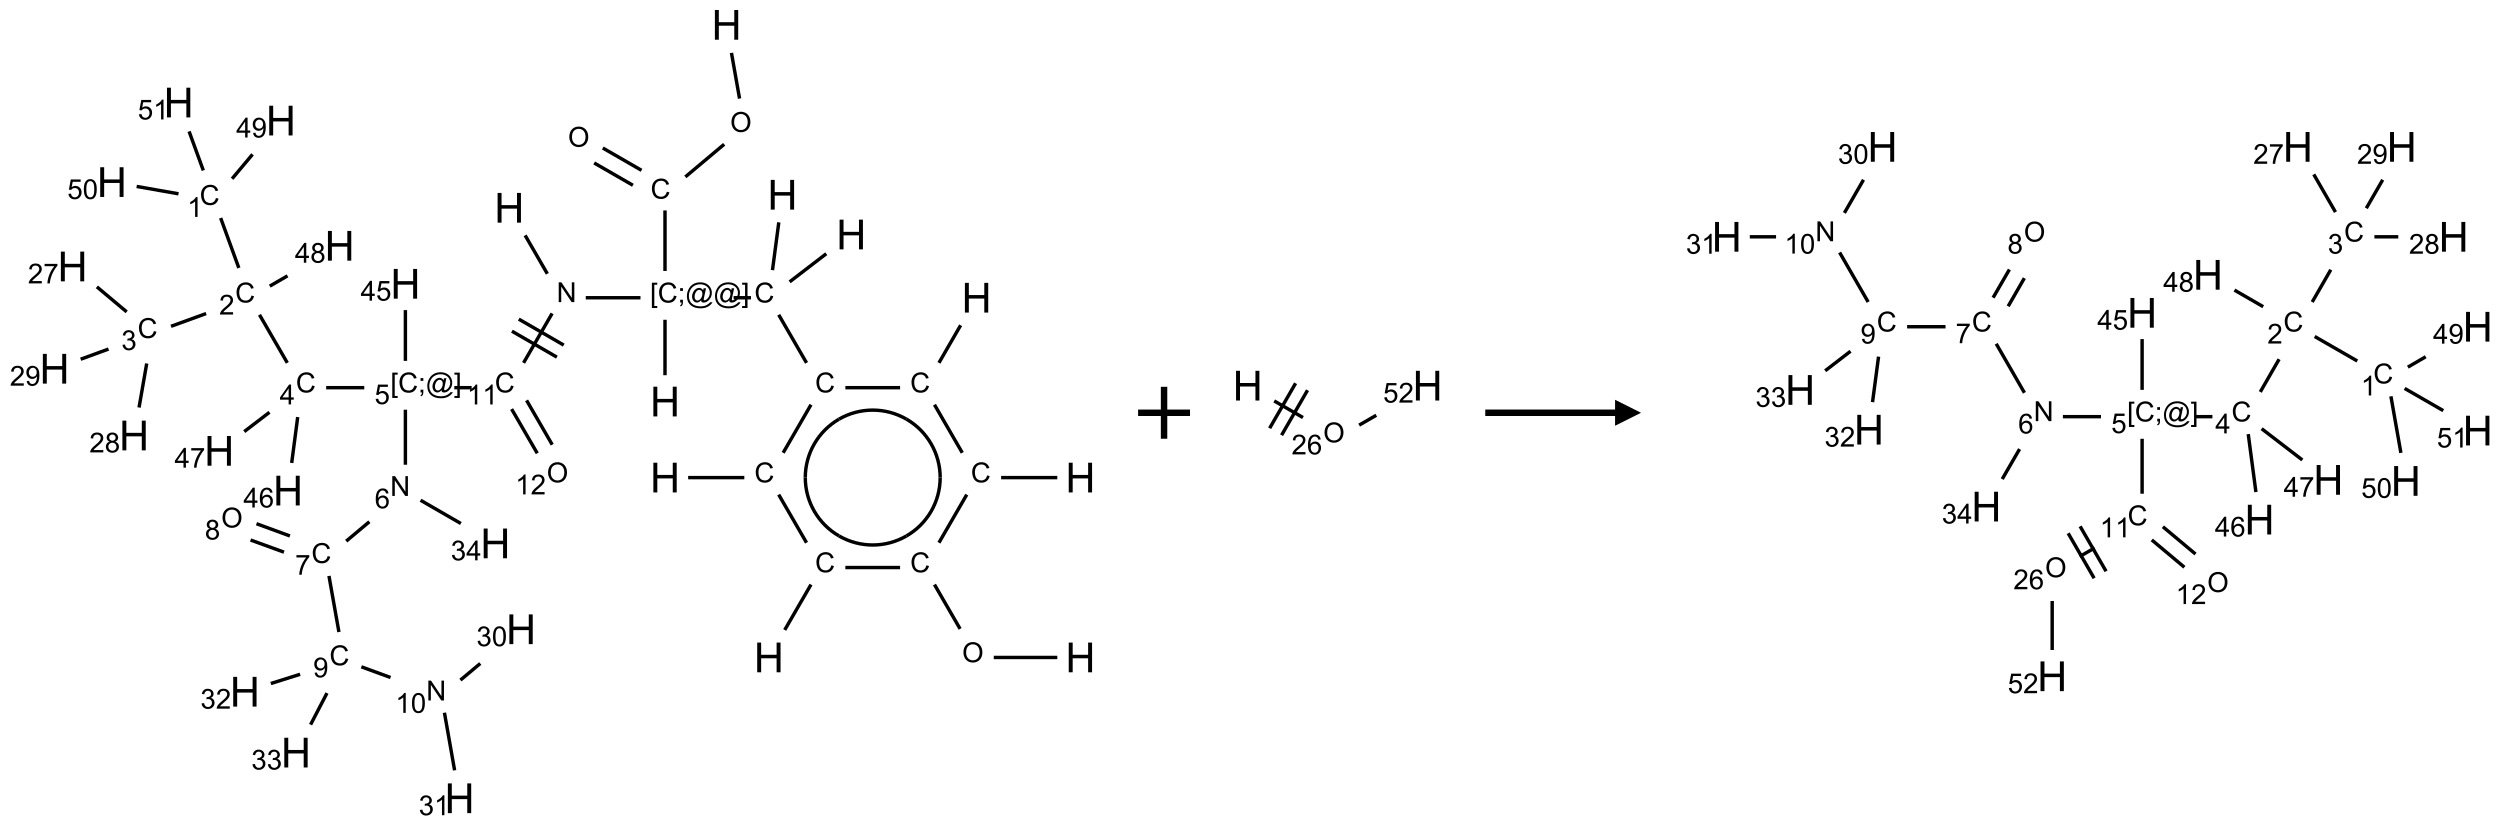<?xml version="1.0" encoding="UTF-8"?>
<svg xmlns="http://www.w3.org/2000/svg" xmlns:xlink="http://www.w3.org/1999/xlink" width="963" height="318" viewBox="0 0 963 318">
<defs>
<g>
<g id="glyph-0-0">
<path d="M 2 0 L 2 -10 L 10 -10 L 10 0 Z M 2.25 -0.25 L 9.75 -0.25 L 9.75 -9.75 L 2.25 -9.75 Z M 2.25 -0.25 "/>
</g>
<g id="glyph-0-1">
<path d="M 1.281 0 L 1.281 -11.453 L 2.797 -11.453 L 2.797 -6.75 L 8.75 -6.75 L 8.75 -11.453 L 10.266 -11.453 L 10.266 0 L 8.75 0 L 8.75 -5.398 L 2.797 -5.398 L 2.797 0 Z M 1.281 0 "/>
</g>
<g id="glyph-1-0">
<path d="M 1.332 0 L 1.332 -6.668 L 6.668 -6.668 L 6.668 0 Z M 1.5 -0.168 L 6.5 -0.168 L 6.5 -6.5 L 1.5 -6.5 Z M 1.5 -0.168 "/>
</g>
<g id="glyph-1-1">
<path d="M 0.516 -3.719 C 0.516 -4.984 0.855 -5.977 1.535 -6.695 C 2.215 -7.414 3.094 -7.77 4.172 -7.77 C 4.875 -7.77 5.512 -7.602 6.078 -7.266 C 6.645 -6.93 7.074 -6.461 7.371 -5.855 C 7.668 -5.254 7.816 -4.57 7.816 -3.809 C 7.816 -3.035 7.66 -2.34 7.348 -1.73 C 7.035 -1.117 6.594 -0.656 6.02 -0.34 C 5.449 -0.027 4.828 0.129 4.168 0.129 C 3.449 0.129 2.805 -0.043 2.238 -0.391 C 1.672 -0.738 1.246 -1.211 0.953 -1.812 C 0.66 -2.414 0.516 -3.047 0.516 -3.719 Z M 1.559 -3.703 C 1.559 -2.781 1.805 -2.059 2.301 -1.527 C 2.793 -1 3.414 -0.734 4.16 -0.734 C 4.922 -0.734 5.547 -1 6.039 -1.535 C 6.531 -2.07 6.777 -2.828 6.777 -3.812 C 6.777 -4.434 6.672 -4.977 6.461 -5.441 C 6.25 -5.902 5.945 -6.262 5.539 -6.52 C 5.133 -6.773 4.68 -6.902 4.176 -6.902 C 3.461 -6.902 2.848 -6.656 2.332 -6.164 C 1.816 -5.672 1.559 -4.852 1.559 -3.703 Z M 1.559 -3.703 "/>
</g>
<g id="glyph-1-2">
<path d="M 6.27 -2.676 L 7.281 -2.422 C 7.07 -1.594 6.688 -0.961 6.137 -0.523 C 5.586 -0.086 4.914 0.129 4.121 0.129 C 3.297 0.129 2.629 -0.039 2.113 -0.371 C 1.598 -0.707 1.203 -1.191 0.934 -1.828 C 0.664 -2.465 0.531 -3.145 0.531 -3.875 C 0.531 -4.672 0.684 -5.363 0.988 -5.957 C 1.293 -6.547 1.723 -6.996 2.285 -7.305 C 2.844 -7.613 3.461 -7.766 4.137 -7.766 C 4.898 -7.766 5.543 -7.57 6.062 -7.184 C 6.582 -6.793 6.945 -6.246 7.152 -5.543 L 6.156 -5.309 C 5.98 -5.863 5.723 -6.266 5.387 -6.52 C 5.051 -6.773 4.625 -6.902 4.113 -6.902 C 3.527 -6.902 3.039 -6.762 2.645 -6.48 C 2.25 -6.199 1.973 -5.82 1.812 -5.348 C 1.652 -4.871 1.574 -4.383 1.574 -3.879 C 1.574 -3.23 1.668 -2.664 1.855 -2.18 C 2.047 -1.695 2.34 -1.332 2.738 -1.094 C 3.137 -0.855 3.57 -0.734 4.035 -0.734 C 4.602 -0.734 5.082 -0.898 5.473 -1.223 C 5.867 -1.551 6.133 -2.035 6.27 -2.676 Z M 6.27 -2.676 "/>
</g>
<g id="glyph-1-3">
<path d="M 0.723 2.121 L 0.723 -7.637 L 2.793 -7.637 L 2.793 -6.859 L 1.66 -6.859 L 1.66 1.344 L 2.793 1.344 L 2.793 2.121 Z M 0.723 2.121 "/>
</g>
<g id="glyph-1-4">
<path d="M 0.949 -4.465 L 0.949 -5.531 L 2.016 -5.531 L 2.016 -4.465 Z M 0.949 0 L 0.949 -1.066 L 2.016 -1.066 L 2.016 0 C 2.016 0.391 1.945 0.711 1.809 0.949 C 1.668 1.191 1.449 1.379 1.145 1.512 L 0.887 1.109 C 1.082 1.023 1.23 0.895 1.324 0.727 C 1.418 0.559 1.469 0.316 1.48 0 Z M 0.949 0 "/>
</g>
<g id="glyph-1-5">
<path d="M 6.047 -0.848 C 5.82 -0.59 5.57 -0.379 5.289 -0.223 C 5.008 -0.062 4.73 0.016 4.449 0.016 C 4.141 0.016 3.84 -0.074 3.547 -0.254 C 3.254 -0.434 3.02 -0.715 2.836 -1.09 C 2.652 -1.465 2.562 -1.875 2.562 -2.324 C 2.562 -2.875 2.703 -3.43 2.988 -3.98 C 3.27 -4.535 3.621 -4.953 4.043 -5.23 C 4.461 -5.508 4.871 -5.645 5.266 -5.645 C 5.566 -5.645 5.855 -5.566 6.129 -5.41 C 6.402 -5.25 6.641 -5.012 6.84 -4.688 L 7.016 -5.496 L 7.949 -5.496 L 7.199 -2 C 7.094 -1.516 7.043 -1.246 7.043 -1.191 C 7.043 -1.098 7.078 -1.02 7.148 -0.949 C 7.219 -0.883 7.305 -0.848 7.406 -0.848 C 7.59 -0.848 7.832 -0.953 8.129 -1.168 C 8.527 -1.445 8.84 -1.816 9.07 -2.285 C 9.301 -2.75 9.418 -3.234 9.418 -3.73 C 9.418 -4.309 9.27 -4.852 8.973 -5.355 C 8.676 -5.859 8.23 -6.262 7.645 -6.562 C 7.055 -6.863 6.406 -7.016 5.691 -7.016 C 4.879 -7.016 4.137 -6.824 3.465 -6.445 C 2.793 -6.066 2.273 -5.52 1.902 -4.809 C 1.535 -4.098 1.348 -3.34 1.348 -2.527 C 1.348 -1.676 1.535 -0.941 1.902 -0.328 C 2.273 0.285 2.809 0.742 3.508 1.035 C 4.207 1.328 4.984 1.473 5.832 1.473 C 6.742 1.473 7.504 1.32 8.121 1.016 C 8.734 0.711 9.195 0.34 9.5 -0.098 L 10.441 -0.098 C 10.266 0.266 9.961 0.637 9.531 1.016 C 9.102 1.395 8.59 1.695 7.996 1.914 C 7.402 2.133 6.688 2.246 5.848 2.246 C 5.078 2.246 4.367 2.145 3.715 1.949 C 3.066 1.75 2.512 1.453 2.051 1.055 C 1.594 0.656 1.25 0.199 1.016 -0.316 C 0.723 -0.973 0.578 -1.684 0.578 -2.441 C 0.578 -3.289 0.75 -4.098 1.098 -4.863 C 1.523 -5.805 2.125 -6.527 2.902 -7.027 C 3.684 -7.527 4.629 -7.777 5.738 -7.777 C 6.602 -7.777 7.375 -7.602 8.059 -7.246 C 8.746 -6.895 9.285 -6.371 9.684 -5.672 C 10.02 -5.07 10.188 -4.418 10.188 -3.715 C 10.188 -2.707 9.832 -1.812 9.125 -1.031 C 8.492 -0.328 7.801 0.02 7.051 0.02 C 6.812 0.02 6.617 -0.016 6.473 -0.09 C 6.324 -0.16 6.215 -0.266 6.145 -0.402 C 6.102 -0.488 6.066 -0.637 6.047 -0.848 Z M 3.527 -2.262 C 3.527 -1.785 3.641 -1.414 3.863 -1.152 C 4.09 -0.887 4.348 -0.754 4.641 -0.754 C 4.836 -0.754 5.039 -0.812 5.254 -0.93 C 5.469 -1.047 5.676 -1.219 5.871 -1.449 C 6.066 -1.676 6.23 -1.969 6.355 -2.32 C 6.48 -2.672 6.543 -3.027 6.543 -3.379 C 6.543 -3.852 6.426 -4.219 6.191 -4.48 C 5.957 -4.738 5.672 -4.871 5.332 -4.871 C 5.109 -4.871 4.902 -4.812 4.707 -4.699 C 4.512 -4.586 4.32 -4.406 4.137 -4.156 C 3.953 -3.906 3.805 -3.602 3.691 -3.246 C 3.582 -2.887 3.527 -2.559 3.527 -2.262 Z M 3.527 -2.262 "/>
</g>
<g id="glyph-1-6">
<path d="M 2.27 2.121 L 0.203 2.121 L 0.203 1.344 L 1.332 1.344 L 1.332 -6.859 L 0.203 -6.859 L 0.203 -7.637 L 2.27 -7.637 Z M 2.27 2.121 "/>
</g>
<g id="glyph-1-7">
<path d="M 0.812 0 L 0.812 -7.637 L 1.848 -7.637 L 5.859 -1.641 L 5.859 -7.637 L 6.828 -7.637 L 6.828 0 L 5.793 0 L 1.781 -6 L 1.781 0 Z M 0.812 0 "/>
</g>
<g id="glyph-1-8">
<path d="M 3.973 0 L 3.035 0 L 3.035 -5.973 C 2.809 -5.758 2.516 -5.543 2.148 -5.328 C 1.781 -5.113 1.453 -4.953 1.16 -4.844 L 1.16 -5.75 C 1.684 -5.996 2.145 -6.297 2.535 -6.645 C 2.93 -6.996 3.207 -7.336 3.371 -7.668 L 3.973 -7.668 Z M 3.973 0 "/>
</g>
<g id="glyph-1-9">
<path d="M 0.441 -2 L 1.426 -2.082 C 1.5 -1.605 1.668 -1.242 1.934 -1.004 C 2.199 -0.762 2.52 -0.641 2.895 -0.641 C 3.348 -0.641 3.73 -0.812 4.043 -1.152 C 4.355 -1.492 4.512 -1.941 4.512 -2.504 C 4.512 -3.039 4.359 -3.461 4.059 -3.77 C 3.758 -4.078 3.367 -4.234 2.879 -4.234 C 2.578 -4.234 2.305 -4.164 2.062 -4.027 C 1.82 -3.891 1.629 -3.715 1.488 -3.496 L 0.609 -3.609 L 1.348 -7.531 L 5.145 -7.531 L 5.145 -6.637 L 2.098 -6.637 L 1.688 -4.582 C 2.145 -4.902 2.625 -5.062 3.129 -5.062 C 3.797 -5.062 4.359 -4.832 4.816 -4.371 C 5.277 -3.91 5.504 -3.312 5.504 -2.59 C 5.504 -1.898 5.305 -1.301 4.902 -0.797 C 4.41 -0.18 3.742 0.129 2.895 0.129 C 2.199 0.129 1.633 -0.062 1.195 -0.453 C 0.758 -0.844 0.504 -1.359 0.441 -2 Z M 0.441 -2 "/>
</g>
<g id="glyph-1-10">
<path d="M 3.449 0 L 3.449 -1.828 L 0.137 -1.828 L 0.137 -2.688 L 3.621 -7.637 L 4.387 -7.637 L 4.387 -2.688 L 5.418 -2.688 L 5.418 -1.828 L 4.387 -1.828 L 4.387 0 Z M 3.449 -2.688 L 3.449 -6.129 L 1.059 -2.688 Z M 3.449 -2.688 "/>
</g>
<g id="glyph-1-11">
<path d="M 5.371 -0.902 L 5.371 0 L 0.324 0 C 0.316 -0.227 0.352 -0.441 0.434 -0.652 C 0.562 -0.996 0.766 -1.332 1.051 -1.668 C 1.332 -2 1.742 -2.387 2.277 -2.824 C 3.105 -3.504 3.668 -4.043 3.957 -4.441 C 4.25 -4.84 4.395 -5.215 4.395 -5.566 C 4.395 -5.938 4.262 -6.254 3.996 -6.508 C 3.73 -6.762 3.387 -6.891 2.957 -6.891 C 2.508 -6.891 2.145 -6.754 1.875 -6.484 C 1.605 -6.215 1.469 -5.84 1.465 -5.359 L 0.5 -5.457 C 0.566 -6.176 0.812 -6.727 1.246 -7.102 C 1.676 -7.477 2.254 -7.668 2.98 -7.668 C 3.711 -7.668 4.293 -7.465 4.719 -7.059 C 5.145 -6.652 5.359 -6.148 5.359 -5.547 C 5.359 -5.242 5.297 -4.941 5.172 -4.645 C 5.047 -4.352 4.84 -4.039 4.551 -3.715 C 4.262 -3.387 3.777 -2.938 3.105 -2.371 C 2.543 -1.898 2.18 -1.578 2.02 -1.41 C 1.859 -1.242 1.73 -1.07 1.625 -0.902 Z M 5.371 -0.902 "/>
</g>
<g id="glyph-1-12">
<path d="M 0.582 -1.766 L 1.484 -1.848 C 1.562 -1.426 1.707 -1.117 1.922 -0.926 C 2.137 -0.734 2.414 -0.641 2.75 -0.641 C 3.039 -0.641 3.289 -0.707 3.508 -0.84 C 3.727 -0.973 3.902 -1.148 4.043 -1.367 C 4.18 -1.586 4.297 -1.887 4.391 -2.262 C 4.484 -2.637 4.531 -3.016 4.531 -3.406 C 4.531 -3.449 4.531 -3.512 4.527 -3.594 C 4.34 -3.297 4.082 -3.055 3.758 -2.867 C 3.434 -2.68 3.082 -2.59 2.703 -2.59 C 2.07 -2.59 1.535 -2.816 1.098 -3.277 C 0.66 -3.734 0.441 -4.34 0.441 -5.09 C 0.441 -5.863 0.672 -6.484 1.129 -6.957 C 1.586 -7.43 2.156 -7.668 2.844 -7.668 C 3.34 -7.668 3.793 -7.531 4.207 -7.266 C 4.617 -7 4.93 -6.617 5.145 -6.121 C 5.355 -5.629 5.465 -4.91 5.465 -3.973 C 5.465 -2.996 5.359 -2.223 5.145 -1.645 C 4.934 -1.066 4.617 -0.625 4.199 -0.324 C 3.781 -0.02 3.293 0.129 2.73 0.129 C 2.133 0.129 1.645 -0.035 1.266 -0.367 C 0.887 -0.699 0.66 -1.164 0.582 -1.766 Z M 4.422 -5.137 C 4.422 -5.676 4.277 -6.102 3.992 -6.418 C 3.707 -6.734 3.359 -6.891 2.957 -6.891 C 2.543 -6.891 2.18 -6.719 1.871 -6.379 C 1.562 -6.039 1.406 -5.598 1.406 -5.059 C 1.406 -4.57 1.555 -4.176 1.848 -3.871 C 2.141 -3.566 2.5 -3.418 2.934 -3.418 C 3.367 -3.418 3.723 -3.57 4.004 -3.871 C 4.281 -4.176 4.422 -4.598 4.422 -5.137 Z M 4.422 -5.137 "/>
</g>
<g id="glyph-1-13">
<path d="M 0.441 -3.766 C 0.441 -4.668 0.535 -5.395 0.723 -5.945 C 0.906 -6.496 1.184 -6.922 1.551 -7.219 C 1.918 -7.516 2.375 -7.668 2.934 -7.668 C 3.344 -7.668 3.703 -7.586 4.012 -7.418 C 4.32 -7.254 4.574 -7.016 4.777 -6.707 C 4.977 -6.395 5.137 -6.016 5.25 -5.57 C 5.363 -5.125 5.422 -4.523 5.422 -3.766 C 5.422 -2.871 5.328 -2.148 5.145 -1.598 C 4.961 -1.047 4.688 -0.621 4.32 -0.32 C 3.953 -0.02 3.492 0.129 2.934 0.129 C 2.195 0.129 1.617 -0.133 1.199 -0.66 C 0.695 -1.297 0.441 -2.332 0.441 -3.766 Z M 1.406 -3.766 C 1.406 -2.512 1.555 -1.68 1.848 -1.262 C 2.141 -0.848 2.5 -0.641 2.934 -0.641 C 3.363 -0.641 3.727 -0.848 4.02 -1.266 C 4.312 -1.684 4.457 -2.516 4.457 -3.766 C 4.457 -5.023 4.312 -5.859 4.02 -6.27 C 3.727 -6.684 3.359 -6.891 2.922 -6.891 C 2.492 -6.891 2.148 -6.707 1.891 -6.344 C 1.566 -5.879 1.406 -5.02 1.406 -3.766 Z M 1.406 -3.766 "/>
</g>
<g id="glyph-1-14">
<path d="M 0.449 -2.016 L 1.387 -2.141 C 1.492 -1.609 1.676 -1.227 1.934 -0.992 C 2.191 -0.758 2.508 -0.641 2.879 -0.641 C 3.32 -0.641 3.695 -0.793 3.996 -1.098 C 4.301 -1.402 4.453 -1.781 4.453 -2.234 C 4.453 -2.664 4.312 -3.02 4.031 -3.301 C 3.75 -3.578 3.391 -3.719 2.957 -3.719 C 2.781 -3.719 2.562 -3.684 2.297 -3.613 L 2.402 -4.438 C 2.465 -4.43 2.516 -4.426 2.551 -4.426 C 2.949 -4.426 3.312 -4.531 3.629 -4.738 C 3.949 -4.949 4.109 -5.27 4.109 -5.703 C 4.109 -6.047 3.992 -6.332 3.762 -6.559 C 3.527 -6.785 3.227 -6.895 2.859 -6.895 C 2.496 -6.895 2.191 -6.781 1.949 -6.551 C 1.707 -6.324 1.547 -5.98 1.48 -5.52 L 0.543 -5.688 C 0.656 -6.316 0.918 -6.805 1.324 -7.148 C 1.73 -7.492 2.234 -7.668 2.84 -7.668 C 3.254 -7.668 3.641 -7.578 3.988 -7.398 C 4.34 -7.219 4.609 -6.977 4.793 -6.668 C 4.98 -6.359 5.074 -6.031 5.074 -5.684 C 5.074 -5.352 4.984 -5.051 4.809 -4.781 C 4.629 -4.512 4.367 -4.297 4.02 -4.137 C 4.473 -4.031 4.824 -3.816 5.074 -3.488 C 5.324 -3.16 5.449 -2.75 5.449 -2.254 C 5.449 -1.59 5.203 -1.023 4.719 -0.559 C 4.234 -0.098 3.617 0.137 2.875 0.137 C 2.203 0.137 1.648 -0.062 1.207 -0.465 C 0.762 -0.863 0.512 -1.379 0.449 -2.016 Z M 0.449 -2.016 "/>
</g>
<g id="glyph-1-15">
<path d="M 0.504 -6.637 L 0.504 -7.535 L 5.449 -7.535 L 5.449 -6.809 C 4.961 -6.289 4.48 -5.602 4.004 -4.746 C 3.527 -3.887 3.156 -3.004 2.895 -2.098 C 2.707 -1.461 2.59 -0.762 2.535 0 L 1.574 0 C 1.582 -0.602 1.703 -1.328 1.926 -2.176 C 2.152 -3.027 2.477 -3.848 2.898 -4.637 C 3.32 -5.426 3.77 -6.094 4.246 -6.637 Z M 0.504 -6.637 "/>
</g>
<g id="glyph-1-16">
<path d="M 1.887 -4.141 C 1.496 -4.281 1.207 -4.484 1.02 -4.75 C 0.832 -5.016 0.738 -5.328 0.738 -5.699 C 0.738 -6.254 0.938 -6.719 1.34 -7.098 C 1.738 -7.477 2.27 -7.668 2.934 -7.668 C 3.598 -7.668 4.137 -7.473 4.543 -7.086 C 4.949 -6.699 5.152 -6.227 5.152 -5.672 C 5.152 -5.316 5.059 -5.008 4.871 -4.746 C 4.688 -4.484 4.406 -4.281 4.027 -4.141 C 4.496 -3.988 4.852 -3.742 5.098 -3.402 C 5.34 -3.062 5.465 -2.656 5.465 -2.184 C 5.465 -1.531 5.234 -0.98 4.77 -0.535 C 4.309 -0.09 3.703 0.129 2.949 0.129 C 2.195 0.129 1.586 -0.094 1.125 -0.539 C 0.664 -0.984 0.434 -1.543 0.434 -2.207 C 0.434 -2.703 0.559 -3.121 0.809 -3.457 C 1.062 -3.793 1.422 -4.02 1.887 -4.141 Z M 1.699 -5.73 C 1.699 -5.367 1.812 -5.074 2.047 -4.844 C 2.281 -4.613 2.582 -4.5 2.953 -4.5 C 3.312 -4.5 3.609 -4.613 3.84 -4.84 C 4.07 -5.066 4.188 -5.348 4.188 -5.676 C 4.188 -6.02 4.07 -6.309 3.832 -6.543 C 3.594 -6.777 3.297 -6.895 2.941 -6.895 C 2.586 -6.895 2.289 -6.781 2.051 -6.551 C 1.816 -6.324 1.699 -6.047 1.699 -5.73 Z M 1.395 -2.203 C 1.395 -1.938 1.461 -1.676 1.586 -1.426 C 1.711 -1.176 1.902 -0.984 2.152 -0.848 C 2.402 -0.711 2.672 -0.641 2.957 -0.641 C 3.406 -0.641 3.777 -0.785 4.066 -1.074 C 4.359 -1.363 4.504 -1.727 4.504 -2.172 C 4.504 -2.625 4.355 -2.996 4.055 -3.293 C 3.754 -3.586 3.379 -3.734 2.926 -3.734 C 2.484 -3.734 2.121 -3.59 1.832 -3.297 C 1.543 -3.004 1.395 -2.641 1.395 -2.203 Z M 1.395 -2.203 "/>
</g>
<g id="glyph-1-17">
<path d="M 5.309 -5.766 L 4.375 -5.691 C 4.293 -6.059 4.172 -6.328 4.02 -6.496 C 3.766 -6.762 3.453 -6.895 3.082 -6.895 C 2.785 -6.895 2.523 -6.812 2.297 -6.645 C 2 -6.43 1.77 -6.117 1.598 -5.703 C 1.43 -5.289 1.34 -4.703 1.332 -3.938 C 1.559 -4.281 1.836 -4.535 2.16 -4.703 C 2.488 -4.871 2.828 -4.953 3.188 -4.953 C 3.812 -4.953 4.344 -4.723 4.785 -4.262 C 5.223 -3.801 5.441 -3.207 5.441 -2.48 C 5.441 -2 5.34 -1.555 5.133 -1.145 C 4.926 -0.73 4.641 -0.418 4.281 -0.199 C 3.922 0.02 3.512 0.129 3.051 0.129 C 2.27 0.129 1.633 -0.156 1.141 -0.73 C 0.648 -1.305 0.402 -2.254 0.402 -3.574 C 0.402 -5.051 0.672 -6.121 1.219 -6.793 C 1.695 -7.375 2.336 -7.668 3.141 -7.668 C 3.742 -7.668 4.234 -7.5 4.617 -7.16 C 5 -6.824 5.23 -6.359 5.309 -5.766 Z M 1.48 -2.473 C 1.48 -2.152 1.547 -1.844 1.684 -1.547 C 1.82 -1.25 2.016 -1.027 2.262 -0.871 C 2.508 -0.719 2.766 -0.641 3.035 -0.641 C 3.434 -0.641 3.773 -0.801 4.059 -1.121 C 4.344 -1.441 4.484 -1.875 4.484 -2.422 C 4.484 -2.949 4.344 -3.367 4.062 -3.668 C 3.781 -3.973 3.426 -4.125 3 -4.125 C 2.578 -4.125 2.219 -3.973 1.922 -3.668 C 1.625 -3.363 1.48 -2.969 1.48 -2.473 Z M 1.48 -2.473 "/>
</g>
</g>
</defs>
<path fill="none" stroke-width="0.033" stroke-linecap="butt" stroke-linejoin="miter" stroke="rgb(0%, 0%, 0%)" stroke-opacity="1" stroke-miterlimit="10" d="M 6.519 0.27 L 6.597 0.71 " transform="matrix(40, 0, 0, 40, 20.996, 9.574)"/>
<path fill="none" stroke-width="0.033" stroke-linecap="butt" stroke-linejoin="miter" stroke="rgb(0%, 0%, 0%)" stroke-opacity="1" stroke-miterlimit="10" d="M 6.449 1.15 L 6.075 1.464 " transform="matrix(40, 0, 0, 40, 20.996, 9.574)"/>
<path fill="none" stroke-width="0.033" stroke-linecap="butt" stroke-linejoin="miter" stroke="rgb(0%, 0%, 0%)" stroke-opacity="1" stroke-miterlimit="10" d="M 5.653 1.401 L 5.28 1.186 " transform="matrix(40, 0, 0, 40, 20.996, 9.574)"/>
<path fill="none" stroke-width="0.033" stroke-linecap="butt" stroke-linejoin="miter" stroke="rgb(0%, 0%, 0%)" stroke-opacity="1" stroke-miterlimit="10" d="M 5.57 1.545 L 5.197 1.33 " transform="matrix(40, 0, 0, 40, 20.996, 9.574)"/>
<path fill="none" stroke-width="0.033" stroke-linecap="butt" stroke-linejoin="miter" stroke="rgb(0%, 0%, 0%)" stroke-opacity="1" stroke-miterlimit="10" d="M 5.879 1.787 L 5.879 2.37 " transform="matrix(40, 0, 0, 40, 20.996, 9.574)"/>
<path fill="none" stroke-width="0.033" stroke-linecap="butt" stroke-linejoin="miter" stroke="rgb(0%, 0%, 0%)" stroke-opacity="1" stroke-miterlimit="10" d="M 5.879 2.84 L 5.879 3.374 " transform="matrix(40, 0, 0, 40, 20.996, 9.574)"/>
<path fill="none" stroke-width="0.033" stroke-linecap="butt" stroke-linejoin="miter" stroke="rgb(0%, 0%, 0%)" stroke-opacity="1" stroke-miterlimit="10" d="M 5.643 2.628 L 5.116 2.628 " transform="matrix(40, 0, 0, 40, 20.996, 9.574)"/>
<path fill="none" stroke-width="0.033" stroke-linecap="butt" stroke-linejoin="miter" stroke="rgb(0%, 0%, 0%)" stroke-opacity="1" stroke-miterlimit="10" d="M 4.746 2.397 L 4.532 2.027 " transform="matrix(40, 0, 0, 40, 20.996, 9.574)"/>
<path fill="none" stroke-width="0.033" stroke-linecap="butt" stroke-linejoin="miter" stroke="rgb(0%, 0%, 0%)" stroke-opacity="1" stroke-miterlimit="10" d="M 4.792 2.779 L 4.517 3.255 " transform="matrix(40, 0, 0, 40, 20.996, 9.574)"/>
<path fill="none" stroke-width="0.033" stroke-linecap="butt" stroke-linejoin="miter" stroke="rgb(0%, 0%, 0%)" stroke-opacity="1" stroke-miterlimit="10" d="M 4.405 2.95 L 4.838 3.2 " transform="matrix(40, 0, 0, 40, 20.996, 9.574)"/>
<path fill="none" stroke-width="0.033" stroke-linecap="butt" stroke-linejoin="miter" stroke="rgb(0%, 0%, 0%)" stroke-opacity="1" stroke-miterlimit="10" d="M 4.471 2.834 L 4.904 3.084 " transform="matrix(40, 0, 0, 40, 20.996, 9.574)"/>
<path fill="none" stroke-width="0.033" stroke-linecap="butt" stroke-linejoin="miter" stroke="rgb(0%, 0%, 0%)" stroke-opacity="1" stroke-miterlimit="10" d="M 4.017 3.494 L 3.85 3.494 " transform="matrix(40, 0, 0, 40, 20.996, 9.574)"/>
<path fill="none" stroke-width="0.033" stroke-linecap="butt" stroke-linejoin="miter" stroke="rgb(0%, 0%, 0%)" stroke-opacity="1" stroke-miterlimit="10" d="M 2.983 3.494 L 2.616 3.494 " transform="matrix(40, 0, 0, 40, 20.996, 9.574)"/>
<path fill="none" stroke-width="0.033" stroke-linecap="butt" stroke-linejoin="miter" stroke="rgb(0%, 0%, 0%)" stroke-opacity="1" stroke-miterlimit="10" d="M 2.242 3.255 L 1.974 2.792 " transform="matrix(40, 0, 0, 40, 20.996, 9.574)"/>
<path fill="none" stroke-width="0.033" stroke-linecap="butt" stroke-linejoin="miter" stroke="rgb(0%, 0%, 0%)" stroke-opacity="1" stroke-miterlimit="10" d="M 1.775 2.341 L 1.6 1.86 " transform="matrix(40, 0, 0, 40, 20.996, 9.574)"/>
<path fill="none" stroke-width="0.033" stroke-linecap="butt" stroke-linejoin="miter" stroke="rgb(0%, 0%, 0%)" stroke-opacity="1" stroke-miterlimit="10" d="M 1.71 1.482 L 1.907 1.247 " transform="matrix(40, 0, 0, 40, 20.996, 9.574)"/>
<path fill="none" stroke-width="0.033" stroke-linecap="butt" stroke-linejoin="miter" stroke="rgb(0%, 0%, 0%)" stroke-opacity="1" stroke-miterlimit="10" d="M 1.194 1.627 L 0.791 1.556 " transform="matrix(40, 0, 0, 40, 20.996, 9.574)"/>
<path fill="none" stroke-width="0.033" stroke-linecap="butt" stroke-linejoin="miter" stroke="rgb(0%, 0%, 0%)" stroke-opacity="1" stroke-miterlimit="10" d="M 1.433 1.402 L 1.296 1.026 " transform="matrix(40, 0, 0, 40, 20.996, 9.574)"/>
<path fill="none" stroke-width="0.033" stroke-linecap="butt" stroke-linejoin="miter" stroke="rgb(0%, 0%, 0%)" stroke-opacity="1" stroke-miterlimit="10" d="M 1.46 2.78 L 1.122 2.903 " transform="matrix(40, 0, 0, 40, 20.996, 9.574)"/>
<path fill="none" stroke-width="0.033" stroke-linecap="butt" stroke-linejoin="miter" stroke="rgb(0%, 0%, 0%)" stroke-opacity="1" stroke-miterlimit="10" d="M 0.695 2.764 L 0.408 2.523 " transform="matrix(40, 0, 0, 40, 20.996, 9.574)"/>
<path fill="none" stroke-width="0.033" stroke-linecap="butt" stroke-linejoin="miter" stroke="rgb(0%, 0%, 0%)" stroke-opacity="1" stroke-miterlimit="10" d="M 0.888 3.261 L 0.814 3.685 " transform="matrix(40, 0, 0, 40, 20.996, 9.574)"/>
<path fill="none" stroke-width="0.033" stroke-linecap="butt" stroke-linejoin="miter" stroke="rgb(0%, 0%, 0%)" stroke-opacity="1" stroke-miterlimit="10" d="M 0.52 3.122 L 0.252 3.22 " transform="matrix(40, 0, 0, 40, 20.996, 9.574)"/>
<path fill="none" stroke-width="0.033" stroke-linecap="butt" stroke-linejoin="miter" stroke="rgb(0%, 0%, 0%)" stroke-opacity="1" stroke-miterlimit="10" d="M 2.073 2.516 L 2.244 2.417 " transform="matrix(40, 0, 0, 40, 20.996, 9.574)"/>
<path fill="none" stroke-width="0.033" stroke-linecap="butt" stroke-linejoin="miter" stroke="rgb(0%, 0%, 0%)" stroke-opacity="1" stroke-miterlimit="10" d="M 2.342 3.777 L 2.284 4.219 " transform="matrix(40, 0, 0, 40, 20.996, 9.574)"/>
<path fill="none" stroke-width="0.033" stroke-linecap="butt" stroke-linejoin="miter" stroke="rgb(0%, 0%, 0%)" stroke-opacity="1" stroke-miterlimit="10" d="M 2.07 3.731 L 1.827 3.917 " transform="matrix(40, 0, 0, 40, 20.996, 9.574)"/>
<path fill="none" stroke-width="0.033" stroke-linecap="butt" stroke-linejoin="miter" stroke="rgb(0%, 0%, 0%)" stroke-opacity="1" stroke-miterlimit="10" d="M 3.379 3.706 L 3.379 4.236 " transform="matrix(40, 0, 0, 40, 20.996, 9.574)"/>
<path fill="none" stroke-width="0.033" stroke-linecap="butt" stroke-linejoin="miter" stroke="rgb(0%, 0%, 0%)" stroke-opacity="1" stroke-miterlimit="10" d="M 3.032 4.785 L 2.809 4.972 " transform="matrix(40, 0, 0, 40, 20.996, 9.574)"/>
<path fill="none" stroke-width="0.033" stroke-linecap="butt" stroke-linejoin="miter" stroke="rgb(0%, 0%, 0%)" stroke-opacity="1" stroke-miterlimit="10" d="M 2.267 4.922 L 1.945 4.804 " transform="matrix(40, 0, 0, 40, 20.996, 9.574)"/>
<path fill="none" stroke-width="0.033" stroke-linecap="butt" stroke-linejoin="miter" stroke="rgb(0%, 0%, 0%)" stroke-opacity="1" stroke-miterlimit="10" d="M 2.21 5.078 L 1.888 4.961 " transform="matrix(40, 0, 0, 40, 20.996, 9.574)"/>
<path fill="none" stroke-width="0.033" stroke-linecap="butt" stroke-linejoin="miter" stroke="rgb(0%, 0%, 0%)" stroke-opacity="1" stroke-miterlimit="10" d="M 2.643 5.307 L 2.739 5.847 " transform="matrix(40, 0, 0, 40, 20.996, 9.574)"/>
<path fill="none" stroke-width="0.033" stroke-linecap="butt" stroke-linejoin="miter" stroke="rgb(0%, 0%, 0%)" stroke-opacity="1" stroke-miterlimit="10" d="M 2.955 6.182 L 3.236 6.285 " transform="matrix(40, 0, 0, 40, 20.996, 9.574)"/>
<path fill="none" stroke-width="0.033" stroke-linecap="butt" stroke-linejoin="miter" stroke="rgb(0%, 0%, 0%)" stroke-opacity="1" stroke-miterlimit="10" d="M 3.909 6.31 L 4.1 6.15 " transform="matrix(40, 0, 0, 40, 20.996, 9.574)"/>
<path fill="none" stroke-width="0.033" stroke-linecap="butt" stroke-linejoin="miter" stroke="rgb(0%, 0%, 0%)" stroke-opacity="1" stroke-miterlimit="10" d="M 3.755 6.624 L 3.853 7.179 " transform="matrix(40, 0, 0, 40, 20.996, 9.574)"/>
<path fill="none" stroke-width="0.033" stroke-linecap="butt" stroke-linejoin="miter" stroke="rgb(0%, 0%, 0%)" stroke-opacity="1" stroke-miterlimit="10" d="M 2.365 6.254 L 2.083 6.343 " transform="matrix(40, 0, 0, 40, 20.996, 9.574)"/>
<path fill="none" stroke-width="0.033" stroke-linecap="butt" stroke-linejoin="miter" stroke="rgb(0%, 0%, 0%)" stroke-opacity="1" stroke-miterlimit="10" d="M 2.624 6.435 L 2.466 6.739 " transform="matrix(40, 0, 0, 40, 20.996, 9.574)"/>
<path fill="none" stroke-width="0.033" stroke-linecap="butt" stroke-linejoin="miter" stroke="rgb(0%, 0%, 0%)" stroke-opacity="1" stroke-miterlimit="10" d="M 3.525 4.578 L 3.913 4.802 " transform="matrix(40, 0, 0, 40, 20.996, 9.574)"/>
<path fill="none" stroke-width="0.033" stroke-linecap="butt" stroke-linejoin="miter" stroke="rgb(0%, 0%, 0%)" stroke-opacity="1" stroke-miterlimit="10" d="M 3.379 3.236 L 3.379 2.747 " transform="matrix(40, 0, 0, 40, 20.996, 9.574)"/>
<path fill="none" stroke-width="0.033" stroke-linecap="butt" stroke-linejoin="miter" stroke="rgb(0%, 0%, 0%)" stroke-opacity="1" stroke-miterlimit="10" d="M 4.402 3.7 L 4.649 4.126 " transform="matrix(40, 0, 0, 40, 20.996, 9.574)"/>
<path fill="none" stroke-width="0.033" stroke-linecap="butt" stroke-linejoin="miter" stroke="rgb(0%, 0%, 0%)" stroke-opacity="1" stroke-miterlimit="10" d="M 4.546 3.616 L 4.793 4.043 " transform="matrix(40, 0, 0, 40, 20.996, 9.574)"/>
<path fill="none" stroke-width="0.033" stroke-linecap="butt" stroke-linejoin="miter" stroke="rgb(0%, 0%, 0%)" stroke-opacity="1" stroke-miterlimit="10" d="M 6.54 2.628 L 6.707 2.628 " transform="matrix(40, 0, 0, 40, 20.996, 9.574)"/>
<path fill="none" stroke-width="0.033" stroke-linecap="butt" stroke-linejoin="miter" stroke="rgb(0%, 0%, 0%)" stroke-opacity="1" stroke-miterlimit="10" d="M 6.914 2.362 L 6.975 1.902 " transform="matrix(40, 0, 0, 40, 20.996, 9.574)"/>
<path fill="none" stroke-width="0.033" stroke-linecap="butt" stroke-linejoin="miter" stroke="rgb(0%, 0%, 0%)" stroke-opacity="1" stroke-miterlimit="10" d="M 7.079 2.475 L 7.432 2.204 " transform="matrix(40, 0, 0, 40, 20.996, 9.574)"/>
<path fill="none" stroke-width="0.033" stroke-linecap="butt" stroke-linejoin="miter" stroke="rgb(0%, 0%, 0%)" stroke-opacity="1" stroke-miterlimit="10" d="M 6.974 2.792 L 7.242 3.255 " transform="matrix(40, 0, 0, 40, 20.996, 9.574)"/>
<path fill="none" stroke-width="0.033" stroke-linecap="butt" stroke-linejoin="miter" stroke="rgb(0%, 0%, 0%)" stroke-opacity="1" stroke-miterlimit="10" d="M 7.285 3.658 L 7.017 4.121 " transform="matrix(40, 0, 0, 40, 20.996, 9.574)"/>
<path fill="none" stroke-width="0.033" stroke-linecap="butt" stroke-linejoin="miter" stroke="rgb(0%, 0%, 0%)" stroke-opacity="1" stroke-miterlimit="10" d="M 6.643 4.36 L 6.102 4.36 " transform="matrix(40, 0, 0, 40, 20.996, 9.574)"/>
<path fill="none" stroke-width="0.033" stroke-linecap="butt" stroke-linejoin="miter" stroke="rgb(0%, 0%, 0%)" stroke-opacity="1" stroke-miterlimit="10" d="M 6.974 4.524 L 7.242 4.987 " transform="matrix(40, 0, 0, 40, 20.996, 9.574)"/>
<path fill="none" stroke-width="0.033" stroke-linecap="butt" stroke-linejoin="miter" stroke="rgb(0%, 0%, 0%)" stroke-opacity="1" stroke-miterlimit="10" d="M 7.285 5.39 L 7.032 5.827 " transform="matrix(40, 0, 0, 40, 20.996, 9.574)"/>
<path fill="none" stroke-width="0.033" stroke-linecap="butt" stroke-linejoin="miter" stroke="rgb(0%, 0%, 0%)" stroke-opacity="1" stroke-miterlimit="10" d="M 7.616 5.226 L 8.143 5.226 " transform="matrix(40, 0, 0, 40, 20.996, 9.574)"/>
<path fill="none" stroke-width="0.033" stroke-linecap="butt" stroke-linejoin="miter" stroke="rgb(0%, 0%, 0%)" stroke-opacity="1" stroke-miterlimit="10" d="M 8.474 5.39 L 8.721 5.817 " transform="matrix(40, 0, 0, 40, 20.996, 9.574)"/>
<path fill="none" stroke-width="0.033" stroke-linecap="butt" stroke-linejoin="miter" stroke="rgb(0%, 0%, 0%)" stroke-opacity="1" stroke-miterlimit="10" d="M 9.045 6.092 L 9.657 6.092 " transform="matrix(40, 0, 0, 40, 20.996, 9.574)"/>
<path fill="none" stroke-width="0.033" stroke-linecap="butt" stroke-linejoin="miter" stroke="rgb(0%, 0%, 0%)" stroke-opacity="1" stroke-miterlimit="10" d="M 8.517 4.987 L 8.785 4.524 " transform="matrix(40, 0, 0, 40, 20.996, 9.574)"/>
<path fill="none" stroke-width="0.033" stroke-linecap="butt" stroke-linejoin="miter" stroke="rgb(0%, 0%, 0%)" stroke-opacity="1" stroke-miterlimit="10" d="M 9.116 4.36 L 9.657 4.36 " transform="matrix(40, 0, 0, 40, 20.996, 9.574)"/>
<path fill="none" stroke-width="0.033" stroke-linecap="butt" stroke-linejoin="miter" stroke="rgb(0%, 0%, 0%)" stroke-opacity="1" stroke-miterlimit="10" d="M 8.742 4.121 L 8.474 3.658 " transform="matrix(40, 0, 0, 40, 20.996, 9.574)"/>
<path fill="none" stroke-width="0.033" stroke-linecap="butt" stroke-linejoin="miter" stroke="rgb(0%, 0%, 0%)" stroke-opacity="1" stroke-miterlimit="10" d="M 8.143 3.494 L 7.616 3.494 " transform="matrix(40, 0, 0, 40, 20.996, 9.574)"/>
<path fill="none" stroke-width="0.033" stroke-linecap="butt" stroke-linejoin="miter" stroke="rgb(0%, 0%, 0%)" stroke-opacity="1" stroke-miterlimit="10" d="M 8.517 3.255 L 8.726 2.893 " transform="matrix(40, 0, 0, 40, 20.996, 9.574)"/>
<path fill="none" stroke-width="0.033" stroke-linecap="butt" stroke-linejoin="miter" stroke="rgb(0%, 0%, 0%)" stroke-opacity="1" stroke-miterlimit="10" d="M 7.23 4.36 C 7.23 4.128 7.354 3.913 7.555 3.797 " transform="matrix(40, 0, 0, 40, 20.996, 9.574)"/>
<path fill="none" stroke-width="0.033" stroke-linecap="butt" stroke-linejoin="miter" stroke="rgb(0%, 0%, 0%)" stroke-opacity="1" stroke-miterlimit="10" d="M 7.555 4.922 C 7.354 4.806 7.23 4.592 7.23 4.36 " transform="matrix(40, 0, 0, 40, 20.996, 9.574)"/>
<path fill="none" stroke-width="0.033" stroke-linecap="butt" stroke-linejoin="miter" stroke="rgb(0%, 0%, 0%)" stroke-opacity="1" stroke-miterlimit="10" d="M 8.204 4.922 C 8.003 5.038 7.756 5.038 7.555 4.922 " transform="matrix(40, 0, 0, 40, 20.996, 9.574)"/>
<path fill="none" stroke-width="0.033" stroke-linecap="butt" stroke-linejoin="miter" stroke="rgb(0%, 0%, 0%)" stroke-opacity="1" stroke-miterlimit="10" d="M 8.529 4.36 C 8.529 4.592 8.405 4.806 8.204 4.922 " transform="matrix(40, 0, 0, 40, 20.996, 9.574)"/>
<path fill="none" stroke-width="0.033" stroke-linecap="butt" stroke-linejoin="miter" stroke="rgb(0%, 0%, 0%)" stroke-opacity="1" stroke-miterlimit="10" d="M 8.204 3.797 C 8.405 3.913 8.529 4.128 8.529 4.36 " transform="matrix(40, 0, 0, 40, 20.996, 9.574)"/>
<path fill="none" stroke-width="0.033" stroke-linecap="butt" stroke-linejoin="miter" stroke="rgb(0%, 0%, 0%)" stroke-opacity="1" stroke-miterlimit="10" d="M 7.555 3.797 C 7.756 3.681 8.003 3.681 8.204 3.797 " transform="matrix(40, 0, 0, 40, 20.996, 9.574)"/>
<g fill="rgb(0%, 0%, 0%)" fill-opacity="1">
<use xlink:href="#glyph-0-1" x="274.094" y="15.301"/>
</g>
<g fill="rgb(0%, 0%, 0%)" fill-opacity="1">
<use xlink:href="#glyph-1-1" x="281.234" y="50.816"/>
</g>
<g fill="rgb(0%, 0%, 0%)" fill-opacity="1">
<use xlink:href="#glyph-1-2" x="250.578" y="76.523"/>
</g>
<g fill="rgb(0%, 0%, 0%)" fill-opacity="1">
<use xlink:href="#glyph-1-1" x="218.777" y="56.527"/>
</g>
<g fill="rgb(0%, 0%, 0%)" fill-opacity="1">
<use xlink:href="#glyph-1-3" x="250.383" y="116.531"/>
<use xlink:href="#glyph-1-2" x="253.346" y="116.531"/>
<use xlink:href="#glyph-1-4" x="261.049" y="116.531"/>
<use xlink:href="#glyph-1-5" x="264.013" y="116.531"/>
<use xlink:href="#glyph-1-5" x="274.841" y="116.531"/>
<use xlink:href="#glyph-1-6" x="285.669" y="116.531"/>
</g>
<g fill="rgb(0%, 0%, 0%)" fill-opacity="1">
<use xlink:href="#glyph-0-1" x="250.398" y="160.406"/>
</g>
<g fill="rgb(0%, 0%, 0%)" fill-opacity="1">
<use xlink:href="#glyph-1-7" x="214.406" y="116.391"/>
</g>
<g fill="rgb(0%, 0%, 0%)" fill-opacity="1">
<use xlink:href="#glyph-0-1" x="190.398" y="85.766"/>
</g>
<g fill="rgb(0%, 0%, 0%)" fill-opacity="1">
<use xlink:href="#glyph-1-2" x="190.578" y="151.164"/>
</g>
<g fill="rgb(0%, 0%, 0%)" fill-opacity="1">
<use xlink:href="#glyph-1-8" x="179.867" y="155.801"/>
<use xlink:href="#glyph-1-8" x="185.799" y="155.801"/>
</g>
<g fill="rgb(0%, 0%, 0%)" fill-opacity="1">
<use xlink:href="#glyph-1-3" x="150.383" y="151.172"/>
<use xlink:href="#glyph-1-2" x="153.346" y="151.172"/>
<use xlink:href="#glyph-1-4" x="161.049" y="151.172"/>
<use xlink:href="#glyph-1-5" x="164.013" y="151.172"/>
<use xlink:href="#glyph-1-6" x="174.841" y="151.172"/>
</g>
<g fill="rgb(0%, 0%, 0%)" fill-opacity="1">
<use xlink:href="#glyph-1-9" x="144.27" y="155.668"/>
</g>
<g fill="rgb(0%, 0%, 0%)" fill-opacity="1">
<use xlink:href="#glyph-1-2" x="113.953" y="151.164"/>
</g>
<g fill="rgb(0%, 0%, 0%)" fill-opacity="1">
<use xlink:href="#glyph-1-10" x="107.734" y="155.77"/>
</g>
<g fill="rgb(0%, 0%, 0%)" fill-opacity="1">
<use xlink:href="#glyph-1-2" x="90.578" y="116.523"/>
</g>
<g fill="rgb(0%, 0%, 0%)" fill-opacity="1">
<use xlink:href="#glyph-1-11" x="84.406" y="121.16"/>
</g>
<g fill="rgb(0%, 0%, 0%)" fill-opacity="1">
<use xlink:href="#glyph-1-2" x="76.898" y="78.934"/>
</g>
<g fill="rgb(0%, 0%, 0%)" fill-opacity="1">
<use xlink:href="#glyph-1-8" x="72.121" y="83.57"/>
</g>
<g fill="rgb(0%, 0%, 0%)" fill-opacity="1">
<use xlink:href="#glyph-0-1" x="102.43" y="52.176"/>
</g>
<g fill="rgb(0%, 0%, 0%)" fill-opacity="1">
<use xlink:href="#glyph-1-10" x="90.98" y="52.969"/>
<use xlink:href="#glyph-1-12" x="96.913" y="52.969"/>
</g>
<g fill="rgb(0%, 0%, 0%)" fill-opacity="1">
<use xlink:href="#glyph-0-1" x="37.324" y="75.871"/>
</g>
<g fill="rgb(0%, 0%, 0%)" fill-opacity="1">
<use xlink:href="#glyph-1-9" x="25.918" y="76.664"/>
<use xlink:href="#glyph-1-13" x="31.85" y="76.664"/>
</g>
<g fill="rgb(0%, 0%, 0%)" fill-opacity="1">
<use xlink:href="#glyph-0-1" x="63.039" y="45.23"/>
</g>
<g fill="rgb(0%, 0%, 0%)" fill-opacity="1">
<use xlink:href="#glyph-1-9" x="53.078" y="46.023"/>
<use xlink:href="#glyph-1-8" x="59.01" y="46.023"/>
</g>
<g fill="rgb(0%, 0%, 0%)" fill-opacity="1">
<use xlink:href="#glyph-1-2" x="52.992" y="130.203"/>
</g>
<g fill="rgb(0%, 0%, 0%)" fill-opacity="1">
<use xlink:href="#glyph-1-14" x="46.738" y="134.84"/>
</g>
<g fill="rgb(0%, 0%, 0%)" fill-opacity="1">
<use xlink:href="#glyph-0-1" x="22.168" y="108.375"/>
</g>
<g fill="rgb(0%, 0%, 0%)" fill-opacity="1">
<use xlink:href="#glyph-1-11" x="10.738" y="109.168"/>
<use xlink:href="#glyph-1-15" x="16.671" y="109.168"/>
</g>
<g fill="rgb(0%, 0%, 0%)" fill-opacity="1">
<use xlink:href="#glyph-0-1" x="45.867" y="173.48"/>
</g>
<g fill="rgb(0%, 0%, 0%)" fill-opacity="1">
<use xlink:href="#glyph-1-11" x="34.418" y="174.27"/>
<use xlink:href="#glyph-1-16" x="40.35" y="174.27"/>
</g>
<g fill="rgb(0%, 0%, 0%)" fill-opacity="1">
<use xlink:href="#glyph-0-1" x="15.223" y="147.766"/>
</g>
<g fill="rgb(0%, 0%, 0%)" fill-opacity="1">
<use xlink:href="#glyph-1-11" x="3.777" y="148.559"/>
<use xlink:href="#glyph-1-12" x="9.71" y="148.559"/>
</g>
<g fill="rgb(0%, 0%, 0%)" fill-opacity="1">
<use xlink:href="#glyph-0-1" x="125.039" y="100.406"/>
</g>
<g fill="rgb(0%, 0%, 0%)" fill-opacity="1">
<use xlink:href="#glyph-1-10" x="113.59" y="101.199"/>
<use xlink:href="#glyph-1-16" x="119.522" y="101.199"/>
</g>
<g fill="rgb(0%, 0%, 0%)" fill-opacity="1">
<use xlink:href="#glyph-0-1" x="105.18" y="194.703"/>
</g>
<g fill="rgb(0%, 0%, 0%)" fill-opacity="1">
<use xlink:href="#glyph-1-10" x="93.75" y="195.496"/>
<use xlink:href="#glyph-1-17" x="99.682" y="195.496"/>
</g>
<g fill="rgb(0%, 0%, 0%)" fill-opacity="1">
<use xlink:href="#glyph-0-1" x="78.664" y="179.398"/>
</g>
<g fill="rgb(0%, 0%, 0%)" fill-opacity="1">
<use xlink:href="#glyph-1-10" x="67.23" y="180.156"/>
<use xlink:href="#glyph-1-15" x="73.163" y="180.156"/>
</g>
<g fill="rgb(0%, 0%, 0%)" fill-opacity="1">
<use xlink:href="#glyph-1-7" x="150.297" y="191.031"/>
</g>
<g fill="rgb(0%, 0%, 0%)" fill-opacity="1">
<use xlink:href="#glyph-1-17" x="144.332" y="195.801"/>
</g>
<g fill="rgb(0%, 0%, 0%)" fill-opacity="1">
<use xlink:href="#glyph-1-2" x="119.938" y="216.875"/>
</g>
<g fill="rgb(0%, 0%, 0%)" fill-opacity="1">
<use xlink:href="#glyph-1-15" x="113.684" y="221.383"/>
</g>
<g fill="rgb(0%, 0%, 0%)" fill-opacity="1">
<use xlink:href="#glyph-1-1" x="85.188" y="203.199"/>
</g>
<g fill="rgb(0%, 0%, 0%)" fill-opacity="1">
<use xlink:href="#glyph-1-16" x="78.906" y="207.832"/>
</g>
<g fill="rgb(0%, 0%, 0%)" fill-opacity="1">
<use xlink:href="#glyph-1-2" x="126.883" y="256.27"/>
</g>
<g fill="rgb(0%, 0%, 0%)" fill-opacity="1">
<use xlink:href="#glyph-1-12" x="120.613" y="260.902"/>
</g>
<g fill="rgb(0%, 0%, 0%)" fill-opacity="1">
<use xlink:href="#glyph-1-7" x="164.188" y="269.816"/>
</g>
<g fill="rgb(0%, 0%, 0%)" fill-opacity="1">
<use xlink:href="#glyph-1-8" x="152.312" y="274.586"/>
<use xlink:href="#glyph-1-13" x="158.245" y="274.586"/>
</g>
<g fill="rgb(0%, 0%, 0%)" fill-opacity="1">
<use xlink:href="#glyph-0-1" x="194.934" y="248.121"/>
</g>
<g fill="rgb(0%, 0%, 0%)" fill-opacity="1">
<use xlink:href="#glyph-1-14" x="183.523" y="248.91"/>
<use xlink:href="#glyph-1-13" x="189.456" y="248.91"/>
</g>
<g fill="rgb(0%, 0%, 0%)" fill-opacity="1">
<use xlink:href="#glyph-0-1" x="171.238" y="313.223"/>
</g>
<g fill="rgb(0%, 0%, 0%)" fill-opacity="1">
<use xlink:href="#glyph-1-14" x="161.277" y="314.016"/>
<use xlink:href="#glyph-1-8" x="167.21" y="314.016"/>
</g>
<g fill="rgb(0%, 0%, 0%)" fill-opacity="1">
<use xlink:href="#glyph-0-1" x="88.555" y="272.18"/>
</g>
<g fill="rgb(0%, 0%, 0%)" fill-opacity="1">
<use xlink:href="#glyph-1-14" x="77.199" y="272.973"/>
<use xlink:href="#glyph-1-11" x="83.132" y="272.973"/>
</g>
<g fill="rgb(0%, 0%, 0%)" fill-opacity="1">
<use xlink:href="#glyph-0-1" x="108.234" y="295.633"/>
</g>
<g fill="rgb(0%, 0%, 0%)" fill-opacity="1">
<use xlink:href="#glyph-1-14" x="96.801" y="296.422"/>
<use xlink:href="#glyph-1-14" x="102.733" y="296.422"/>
</g>
<g fill="rgb(0%, 0%, 0%)" fill-opacity="1">
<use xlink:href="#glyph-0-1" x="185.039" y="215.047"/>
</g>
<g fill="rgb(0%, 0%, 0%)" fill-opacity="1">
<use xlink:href="#glyph-1-14" x="173.637" y="215.84"/>
<use xlink:href="#glyph-1-10" x="179.569" y="215.84"/>
</g>
<g fill="rgb(0%, 0%, 0%)" fill-opacity="1">
<use xlink:href="#glyph-0-1" x="150.398" y="115.047"/>
</g>
<g fill="rgb(0%, 0%, 0%)" fill-opacity="1">
<use xlink:href="#glyph-1-10" x="138.91" y="115.809"/>
<use xlink:href="#glyph-1-9" x="144.842" y="115.809"/>
</g>
<g fill="rgb(0%, 0%, 0%)" fill-opacity="1">
<use xlink:href="#glyph-1-1" x="210.594" y="185.809"/>
</g>
<g fill="rgb(0%, 0%, 0%)" fill-opacity="1">
<use xlink:href="#glyph-1-8" x="198.473" y="190.441"/>
<use xlink:href="#glyph-1-11" x="204.405" y="190.441"/>
</g>
<g fill="rgb(0%, 0%, 0%)" fill-opacity="1">
<use xlink:href="#glyph-1-2" x="290.578" y="116.523"/>
</g>
<g fill="rgb(0%, 0%, 0%)" fill-opacity="1">
<use xlink:href="#glyph-0-1" x="295.621" y="80.746"/>
</g>
<g fill="rgb(0%, 0%, 0%)" fill-opacity="1">
<use xlink:href="#glyph-0-1" x="322.133" y="96.055"/>
</g>
<g fill="rgb(0%, 0%, 0%)" fill-opacity="1">
<use xlink:href="#glyph-1-2" x="313.953" y="151.164"/>
</g>
<g fill="rgb(0%, 0%, 0%)" fill-opacity="1">
<use xlink:href="#glyph-1-2" x="290.578" y="185.805"/>
</g>
<g fill="rgb(0%, 0%, 0%)" fill-opacity="1">
<use xlink:href="#glyph-0-1" x="250.398" y="189.688"/>
</g>
<g fill="rgb(0%, 0%, 0%)" fill-opacity="1">
<use xlink:href="#glyph-1-2" x="313.953" y="220.445"/>
</g>
<g fill="rgb(0%, 0%, 0%)" fill-opacity="1">
<use xlink:href="#glyph-0-1" x="290.398" y="258.969"/>
</g>
<g fill="rgb(0%, 0%, 0%)" fill-opacity="1">
<use xlink:href="#glyph-1-2" x="350.578" y="220.445"/>
</g>
<g fill="rgb(0%, 0%, 0%)" fill-opacity="1">
<use xlink:href="#glyph-1-1" x="370.594" y="255.09"/>
</g>
<g fill="rgb(0%, 0%, 0%)" fill-opacity="1">
<use xlink:href="#glyph-0-1" x="410.398" y="258.969"/>
</g>
<g fill="rgb(0%, 0%, 0%)" fill-opacity="1">
<use xlink:href="#glyph-1-2" x="373.953" y="185.805"/>
</g>
<g fill="rgb(0%, 0%, 0%)" fill-opacity="1">
<use xlink:href="#glyph-0-1" x="410.398" y="189.688"/>
</g>
<g fill="rgb(0%, 0%, 0%)" fill-opacity="1">
<use xlink:href="#glyph-1-2" x="350.578" y="151.164"/>
</g>
<g fill="rgb(0%, 0%, 0%)" fill-opacity="1">
<use xlink:href="#glyph-0-1" x="370.398" y="120.406"/>
</g>
<path fill="none" stroke-width="0.062" stroke-linecap="butt" stroke-linejoin="miter" stroke="rgb(0%, 0%, 0%)" stroke-opacity="1" stroke-miterlimit="10" d="M 0 0 L 0.5 0 M 0.25 -0.25 L 0.25 0.25 " transform="matrix(40, 0, 0, 40, 438.395, 159)"/>
<path fill="none" stroke-width="0.033" stroke-linecap="butt" stroke-linejoin="miter" stroke="rgb(0%, 0%, 0%)" stroke-opacity="1" stroke-miterlimit="10" d="M 0.255 0.147 L 0.532 0.307 " transform="matrix(40, 0, 0, 40, 480.621, 148.559)"/>
<path fill="none" stroke-width="0.033" stroke-linecap="butt" stroke-linejoin="miter" stroke="rgb(0%, 0%, 0%)" stroke-opacity="1" stroke-miterlimit="10" d="M 0.326 0.477 L 0.576 0.044 " transform="matrix(40, 0, 0, 40, 480.621, 148.559)"/>
<path fill="none" stroke-width="0.033" stroke-linecap="butt" stroke-linejoin="miter" stroke="rgb(0%, 0%, 0%)" stroke-opacity="1" stroke-miterlimit="10" d="M 0.211 0.41 L 0.461 -0.023 " transform="matrix(40, 0, 0, 40, 480.621, 148.559)"/>
<path fill="none" stroke-width="0.033" stroke-linecap="butt" stroke-linejoin="miter" stroke="rgb(0%, 0%, 0%)" stroke-opacity="1" stroke-miterlimit="10" d="M 1.073 0.38 L 1.238 0.285 " transform="matrix(40, 0, 0, 40, 480.621, 148.559)"/>
<g fill="rgb(0%, 0%, 0%)" fill-opacity="1">
<use xlink:href="#glyph-0-1" x="474.848" y="154.285"/>
</g>
<g fill="rgb(0%, 0%, 0%)" fill-opacity="1">
<use xlink:href="#glyph-1-1" x="509.684" y="170.406"/>
</g>
<g fill="rgb(0%, 0%, 0%)" fill-opacity="1">
<use xlink:href="#glyph-1-11" x="497.492" y="175.039"/>
<use xlink:href="#glyph-1-17" x="503.424" y="175.039"/>
</g>
<g fill="rgb(0%, 0%, 0%)" fill-opacity="1">
<use xlink:href="#glyph-0-1" x="544.129" y="154.285"/>
</g>
<g fill="rgb(0%, 0%, 0%)" fill-opacity="1">
<use xlink:href="#glyph-1-9" x="532.773" y="155.078"/>
<use xlink:href="#glyph-1-11" x="538.706" y="155.078"/>
</g>
<path fill-rule="nonzero" fill="rgb(0%, 0%, 0%)" fill-opacity="1" d="M 572.125 160.25 L 622.125 160.25 L 622.125 164 L 632.125 159 L 622.125 154 L 622.125 157.75 L 572.125 157.75 "/>
<path fill="none" stroke-width="0.033" stroke-linecap="butt" stroke-linejoin="miter" stroke="rgb(0%, 0%, 0%)" stroke-opacity="1" stroke-miterlimit="10" d="M 6.072 2.062 L 5.662 1.826 " transform="matrix(40, 0, 0, 40, 665.141, 56.578)"/>
<path fill="none" stroke-width="0.033" stroke-linecap="butt" stroke-linejoin="miter" stroke="rgb(0%, 0%, 0%)" stroke-opacity="1" stroke-miterlimit="10" d="M 5.638 1.494 L 5.817 1.183 " transform="matrix(40, 0, 0, 40, 665.141, 56.578)"/>
<path fill="none" stroke-width="0.033" stroke-linecap="butt" stroke-linejoin="miter" stroke="rgb(0%, 0%, 0%)" stroke-opacity="1" stroke-miterlimit="10" d="M 5.862 0.628 L 5.653 0.265 " transform="matrix(40, 0, 0, 40, 665.141, 56.578)"/>
<path fill="none" stroke-width="0.033" stroke-linecap="butt" stroke-linejoin="miter" stroke="rgb(0%, 0%, 0%)" stroke-opacity="1" stroke-miterlimit="10" d="M 6.237 0.866 L 6.467 0.866 " transform="matrix(40, 0, 0, 40, 665.141, 56.578)"/>
<path fill="none" stroke-width="0.033" stroke-linecap="butt" stroke-linejoin="miter" stroke="rgb(0%, 0%, 0%)" stroke-opacity="1" stroke-miterlimit="10" d="M 6.159 0.591 L 6.317 0.317 " transform="matrix(40, 0, 0, 40, 665.141, 56.578)"/>
<path fill="none" stroke-width="0.033" stroke-linecap="butt" stroke-linejoin="miter" stroke="rgb(0%, 0%, 0%)" stroke-opacity="1" stroke-miterlimit="10" d="M 5.319 2.045 L 5.138 2.36 " transform="matrix(40, 0, 0, 40, 665.141, 56.578)"/>
<path fill="none" stroke-width="0.033" stroke-linecap="butt" stroke-linejoin="miter" stroke="rgb(0%, 0%, 0%)" stroke-opacity="1" stroke-miterlimit="10" d="M 4.677 2.598 L 4.51 2.598 " transform="matrix(40, 0, 0, 40, 665.141, 56.578)"/>
<path fill="none" stroke-width="0.033" stroke-linecap="butt" stroke-linejoin="miter" stroke="rgb(0%, 0%, 0%)" stroke-opacity="1" stroke-miterlimit="10" d="M 3.604 2.598 L 3.237 2.598 " transform="matrix(40, 0, 0, 40, 665.141, 56.578)"/>
<path fill="none" stroke-width="0.033" stroke-linecap="butt" stroke-linejoin="miter" stroke="rgb(0%, 0%, 0%)" stroke-opacity="1" stroke-miterlimit="10" d="M 2.867 2.368 L 2.595 1.896 " transform="matrix(40, 0, 0, 40, 665.141, 56.578)"/>
<path fill="none" stroke-width="0.033" stroke-linecap="butt" stroke-linejoin="miter" stroke="rgb(0%, 0%, 0%)" stroke-opacity="1" stroke-miterlimit="10" d="M 2.71 1.535 L 2.866 1.264 " transform="matrix(40, 0, 0, 40, 665.141, 56.578)"/>
<path fill="none" stroke-width="0.033" stroke-linecap="butt" stroke-linejoin="miter" stroke="rgb(0%, 0%, 0%)" stroke-opacity="1" stroke-miterlimit="10" d="M 2.565 1.452 L 2.722 1.181 " transform="matrix(40, 0, 0, 40, 665.141, 56.578)"/>
<path fill="none" stroke-width="0.033" stroke-linecap="butt" stroke-linejoin="miter" stroke="rgb(0%, 0%, 0%)" stroke-opacity="1" stroke-miterlimit="10" d="M 2.107 1.732 L 1.737 1.732 " transform="matrix(40, 0, 0, 40, 665.141, 56.578)"/>
<path fill="none" stroke-width="0.033" stroke-linecap="butt" stroke-linejoin="miter" stroke="rgb(0%, 0%, 0%)" stroke-opacity="1" stroke-miterlimit="10" d="M 1.362 1.494 L 1.087 1.017 " transform="matrix(40, 0, 0, 40, 665.141, 56.578)"/>
<path fill="none" stroke-width="0.033" stroke-linecap="butt" stroke-linejoin="miter" stroke="rgb(0%, 0%, 0%)" stroke-opacity="1" stroke-miterlimit="10" d="M 1.133 0.636 L 1.317 0.317 " transform="matrix(40, 0, 0, 40, 665.141, 56.578)"/>
<path fill="none" stroke-width="0.033" stroke-linecap="butt" stroke-linejoin="miter" stroke="rgb(0%, 0%, 0%)" stroke-opacity="1" stroke-miterlimit="10" d="M 0.475 0.866 L 0.222 0.866 " transform="matrix(40, 0, 0, 40, 665.141, 56.578)"/>
<path fill="none" stroke-width="0.033" stroke-linecap="butt" stroke-linejoin="miter" stroke="rgb(0%, 0%, 0%)" stroke-opacity="1" stroke-miterlimit="10" d="M 1.462 2.02 L 1.404 2.458 " transform="matrix(40, 0, 0, 40, 665.141, 56.578)"/>
<path fill="none" stroke-width="0.033" stroke-linecap="butt" stroke-linejoin="miter" stroke="rgb(0%, 0%, 0%)" stroke-opacity="1" stroke-miterlimit="10" d="M 1.192 1.968 L 0.948 2.156 " transform="matrix(40, 0, 0, 40, 665.141, 56.578)"/>
<path fill="none" stroke-width="0.033" stroke-linecap="butt" stroke-linejoin="miter" stroke="rgb(0%, 0%, 0%)" stroke-opacity="1" stroke-miterlimit="10" d="M 2.82 2.91 L 2.653 3.199 " transform="matrix(40, 0, 0, 40, 665.141, 56.578)"/>
<path fill="none" stroke-width="0.033" stroke-linecap="butt" stroke-linejoin="miter" stroke="rgb(0%, 0%, 0%)" stroke-opacity="1" stroke-miterlimit="10" d="M 4 2.811 L 4 3.34 " transform="matrix(40, 0, 0, 40, 665.141, 56.578)"/>
<path fill="none" stroke-width="0.033" stroke-linecap="butt" stroke-linejoin="miter" stroke="rgb(0%, 0%, 0%)" stroke-opacity="1" stroke-miterlimit="10" d="M 4.093 3.785 L 4.407 4.048 " transform="matrix(40, 0, 0, 40, 665.141, 56.578)"/>
<path fill="none" stroke-width="0.033" stroke-linecap="butt" stroke-linejoin="miter" stroke="rgb(0%, 0%, 0%)" stroke-opacity="1" stroke-miterlimit="10" d="M 4.2 3.658 L 4.514 3.921 " transform="matrix(40, 0, 0, 40, 665.141, 56.578)"/>
<path fill="none" stroke-width="0.033" stroke-linecap="butt" stroke-linejoin="miter" stroke="rgb(0%, 0%, 0%)" stroke-opacity="1" stroke-miterlimit="10" d="M 3.543 3.862 L 3.399 3.945 " transform="matrix(40, 0, 0, 40, 665.141, 56.578)"/>
<path fill="none" stroke-width="0.033" stroke-linecap="butt" stroke-linejoin="miter" stroke="rgb(0%, 0%, 0%)" stroke-opacity="1" stroke-miterlimit="10" d="M 3.288 3.721 L 3.538 4.154 " transform="matrix(40, 0, 0, 40, 665.141, 56.578)"/>
<path fill="none" stroke-width="0.033" stroke-linecap="butt" stroke-linejoin="miter" stroke="rgb(0%, 0%, 0%)" stroke-opacity="1" stroke-miterlimit="10" d="M 3.403 3.654 L 3.653 4.087 " transform="matrix(40, 0, 0, 40, 665.141, 56.578)"/>
<path fill="none" stroke-width="0.033" stroke-linecap="butt" stroke-linejoin="miter" stroke="rgb(0%, 0%, 0%)" stroke-opacity="1" stroke-miterlimit="10" d="M 3.134 4.373 L 3.134 4.845 " transform="matrix(40, 0, 0, 40, 665.141, 56.578)"/>
<path fill="none" stroke-width="0.033" stroke-linecap="butt" stroke-linejoin="miter" stroke="rgb(0%, 0%, 0%)" stroke-opacity="1" stroke-miterlimit="10" d="M 4 2.34 L 4 1.851 " transform="matrix(40, 0, 0, 40, 665.141, 56.578)"/>
<path fill="none" stroke-width="0.033" stroke-linecap="butt" stroke-linejoin="miter" stroke="rgb(0%, 0%, 0%)" stroke-opacity="1" stroke-miterlimit="10" d="M 5.022 2.766 L 5.096 3.324 " transform="matrix(40, 0, 0, 40, 665.141, 56.578)"/>
<path fill="none" stroke-width="0.033" stroke-linecap="butt" stroke-linejoin="miter" stroke="rgb(0%, 0%, 0%)" stroke-opacity="1" stroke-miterlimit="10" d="M 5.151 2.714 L 5.543 3.015 " transform="matrix(40, 0, 0, 40, 665.141, 56.578)"/>
<path fill="none" stroke-width="0.033" stroke-linecap="butt" stroke-linejoin="miter" stroke="rgb(0%, 0%, 0%)" stroke-opacity="1" stroke-miterlimit="10" d="M 5.166 1.539 L 4.889 1.379 " transform="matrix(40, 0, 0, 40, 665.141, 56.578)"/>
<path fill="none" stroke-width="0.033" stroke-linecap="butt" stroke-linejoin="miter" stroke="rgb(0%, 0%, 0%)" stroke-opacity="1" stroke-miterlimit="10" d="M 6.559 2.121 L 6.731 2.021 " transform="matrix(40, 0, 0, 40, 665.141, 56.578)"/>
<path fill="none" stroke-width="0.033" stroke-linecap="butt" stroke-linejoin="miter" stroke="rgb(0%, 0%, 0%)" stroke-opacity="1" stroke-miterlimit="10" d="M 6.396 2.402 L 6.492 2.947 " transform="matrix(40, 0, 0, 40, 665.141, 56.578)"/>
<path fill="none" stroke-width="0.033" stroke-linecap="butt" stroke-linejoin="miter" stroke="rgb(0%, 0%, 0%)" stroke-opacity="1" stroke-miterlimit="10" d="M 6.528 2.326 L 6.9 2.54 " transform="matrix(40, 0, 0, 40, 665.141, 56.578)"/>
<g fill="rgb(0%, 0%, 0%)" fill-opacity="1">
<use xlink:href="#glyph-1-2" x="914.188" y="147.703"/>
</g>
<g fill="rgb(0%, 0%, 0%)" fill-opacity="1">
<use xlink:href="#glyph-1-8" x="909.41" y="152.34"/>
</g>
<g fill="rgb(0%, 0%, 0%)" fill-opacity="1">
<use xlink:href="#glyph-1-2" x="879.547" y="127.703"/>
</g>
<g fill="rgb(0%, 0%, 0%)" fill-opacity="1">
<use xlink:href="#glyph-1-11" x="873.375" y="132.34"/>
</g>
<g fill="rgb(0%, 0%, 0%)" fill-opacity="1">
<use xlink:href="#glyph-1-2" x="902.922" y="93.062"/>
</g>
<g fill="rgb(0%, 0%, 0%)" fill-opacity="1">
<use xlink:href="#glyph-1-14" x="896.672" y="97.699"/>
</g>
<g fill="rgb(0%, 0%, 0%)" fill-opacity="1">
<use xlink:href="#glyph-0-1" x="879.367" y="62.305"/>
</g>
<g fill="rgb(0%, 0%, 0%)" fill-opacity="1">
<use xlink:href="#glyph-1-11" x="867.938" y="63.098"/>
<use xlink:href="#glyph-1-15" x="873.87" y="63.098"/>
</g>
<g fill="rgb(0%, 0%, 0%)" fill-opacity="1">
<use xlink:href="#glyph-0-1" x="939.367" y="96.945"/>
</g>
<g fill="rgb(0%, 0%, 0%)" fill-opacity="1">
<use xlink:href="#glyph-1-11" x="927.922" y="97.738"/>
<use xlink:href="#glyph-1-16" x="933.854" y="97.738"/>
</g>
<g fill="rgb(0%, 0%, 0%)" fill-opacity="1">
<use xlink:href="#glyph-0-1" x="919.367" y="62.305"/>
</g>
<g fill="rgb(0%, 0%, 0%)" fill-opacity="1">
<use xlink:href="#glyph-1-11" x="907.922" y="63.098"/>
<use xlink:href="#glyph-1-12" x="913.854" y="63.098"/>
</g>
<g fill="rgb(0%, 0%, 0%)" fill-opacity="1">
<use xlink:href="#glyph-1-2" x="859.547" y="162.348"/>
</g>
<g fill="rgb(0%, 0%, 0%)" fill-opacity="1">
<use xlink:href="#glyph-1-10" x="853.328" y="166.949"/>
</g>
<g fill="rgb(0%, 0%, 0%)" fill-opacity="1">
<use xlink:href="#glyph-1-3" x="819.352" y="162.355"/>
<use xlink:href="#glyph-1-2" x="822.315" y="162.355"/>
<use xlink:href="#glyph-1-4" x="830.018" y="162.355"/>
<use xlink:href="#glyph-1-5" x="832.982" y="162.355"/>
<use xlink:href="#glyph-1-6" x="843.81" y="162.355"/>
</g>
<g fill="rgb(0%, 0%, 0%)" fill-opacity="1">
<use xlink:href="#glyph-1-9" x="813.238" y="166.848"/>
</g>
<g fill="rgb(0%, 0%, 0%)" fill-opacity="1">
<use xlink:href="#glyph-1-7" x="783.375" y="162.215"/>
</g>
<g fill="rgb(0%, 0%, 0%)" fill-opacity="1">
<use xlink:href="#glyph-1-17" x="777.41" y="166.98"/>
</g>
<g fill="rgb(0%, 0%, 0%)" fill-opacity="1">
<use xlink:href="#glyph-1-2" x="759.547" y="127.703"/>
</g>
<g fill="rgb(0%, 0%, 0%)" fill-opacity="1">
<use xlink:href="#glyph-1-15" x="753.297" y="132.211"/>
</g>
<g fill="rgb(0%, 0%, 0%)" fill-opacity="1">
<use xlink:href="#glyph-1-1" x="779.562" y="93.066"/>
</g>
<g fill="rgb(0%, 0%, 0%)" fill-opacity="1">
<use xlink:href="#glyph-1-16" x="773.281" y="97.699"/>
</g>
<g fill="rgb(0%, 0%, 0%)" fill-opacity="1">
<use xlink:href="#glyph-1-2" x="722.922" y="127.703"/>
</g>
<g fill="rgb(0%, 0%, 0%)" fill-opacity="1">
<use xlink:href="#glyph-1-12" x="716.656" y="132.34"/>
</g>
<g fill="rgb(0%, 0%, 0%)" fill-opacity="1">
<use xlink:href="#glyph-1-7" x="699.266" y="92.93"/>
</g>
<g fill="rgb(0%, 0%, 0%)" fill-opacity="1">
<use xlink:href="#glyph-1-8" x="687.391" y="97.699"/>
<use xlink:href="#glyph-1-13" x="693.323" y="97.699"/>
</g>
<g fill="rgb(0%, 0%, 0%)" fill-opacity="1">
<use xlink:href="#glyph-0-1" x="719.367" y="62.305"/>
</g>
<g fill="rgb(0%, 0%, 0%)" fill-opacity="1">
<use xlink:href="#glyph-1-14" x="707.961" y="63.098"/>
<use xlink:href="#glyph-1-13" x="713.893" y="63.098"/>
</g>
<g fill="rgb(0%, 0%, 0%)" fill-opacity="1">
<use xlink:href="#glyph-0-1" x="659.367" y="96.945"/>
</g>
<g fill="rgb(0%, 0%, 0%)" fill-opacity="1">
<use xlink:href="#glyph-1-14" x="649.41" y="97.738"/>
<use xlink:href="#glyph-1-8" x="655.342" y="97.738"/>
</g>
<g fill="rgb(0%, 0%, 0%)" fill-opacity="1">
<use xlink:href="#glyph-0-1" x="714.148" y="171.246"/>
</g>
<g fill="rgb(0%, 0%, 0%)" fill-opacity="1">
<use xlink:href="#glyph-1-14" x="702.793" y="172.039"/>
<use xlink:href="#glyph-1-11" x="708.725" y="172.039"/>
</g>
<g fill="rgb(0%, 0%, 0%)" fill-opacity="1">
<use xlink:href="#glyph-0-1" x="687.633" y="155.938"/>
</g>
<g fill="rgb(0%, 0%, 0%)" fill-opacity="1">
<use xlink:href="#glyph-1-14" x="676.199" y="156.73"/>
<use xlink:href="#glyph-1-14" x="682.132" y="156.73"/>
</g>
<g fill="rgb(0%, 0%, 0%)" fill-opacity="1">
<use xlink:href="#glyph-0-1" x="759.367" y="200.871"/>
</g>
<g fill="rgb(0%, 0%, 0%)" fill-opacity="1">
<use xlink:href="#glyph-1-14" x="747.965" y="201.66"/>
<use xlink:href="#glyph-1-10" x="753.897" y="201.66"/>
</g>
<g fill="rgb(0%, 0%, 0%)" fill-opacity="1">
<use xlink:href="#glyph-1-2" x="819.547" y="202.348"/>
</g>
<g fill="rgb(0%, 0%, 0%)" fill-opacity="1">
<use xlink:href="#glyph-1-8" x="808.836" y="206.98"/>
<use xlink:href="#glyph-1-8" x="814.768" y="206.98"/>
</g>
<g fill="rgb(0%, 0%, 0%)" fill-opacity="1">
<use xlink:href="#glyph-1-1" x="850.207" y="228.062"/>
</g>
<g fill="rgb(0%, 0%, 0%)" fill-opacity="1">
<use xlink:href="#glyph-1-8" x="838.082" y="232.695"/>
<use xlink:href="#glyph-1-11" x="844.014" y="232.695"/>
</g>
<g fill="rgb(0%, 0%, 0%)" fill-opacity="1">
<use xlink:href="#glyph-1-1" x="787.746" y="222.352"/>
</g>
<g fill="rgb(0%, 0%, 0%)" fill-opacity="1">
<use xlink:href="#glyph-1-11" x="775.551" y="226.98"/>
<use xlink:href="#glyph-1-17" x="781.483" y="226.98"/>
</g>
<g fill="rgb(0%, 0%, 0%)" fill-opacity="1">
<use xlink:href="#glyph-0-1" x="784.727" y="266.23"/>
</g>
<g fill="rgb(0%, 0%, 0%)" fill-opacity="1">
<use xlink:href="#glyph-1-9" x="773.371" y="267.02"/>
<use xlink:href="#glyph-1-11" x="779.303" y="267.02"/>
</g>
<g fill="rgb(0%, 0%, 0%)" fill-opacity="1">
<use xlink:href="#glyph-0-1" x="819.367" y="126.23"/>
</g>
<g fill="rgb(0%, 0%, 0%)" fill-opacity="1">
<use xlink:href="#glyph-1-10" x="807.879" y="126.988"/>
<use xlink:href="#glyph-1-9" x="813.811" y="126.988"/>
</g>
<g fill="rgb(0%, 0%, 0%)" fill-opacity="1">
<use xlink:href="#glyph-0-1" x="864.59" y="205.887"/>
</g>
<g fill="rgb(0%, 0%, 0%)" fill-opacity="1">
<use xlink:href="#glyph-1-10" x="853.16" y="206.68"/>
<use xlink:href="#glyph-1-17" x="859.092" y="206.68"/>
</g>
<g fill="rgb(0%, 0%, 0%)" fill-opacity="1">
<use xlink:href="#glyph-0-1" x="891.102" y="190.578"/>
</g>
<g fill="rgb(0%, 0%, 0%)" fill-opacity="1">
<use xlink:href="#glyph-1-10" x="879.668" y="191.34"/>
<use xlink:href="#glyph-1-15" x="885.6" y="191.34"/>
</g>
<g fill="rgb(0%, 0%, 0%)" fill-opacity="1">
<use xlink:href="#glyph-0-1" x="844.727" y="111.586"/>
</g>
<g fill="rgb(0%, 0%, 0%)" fill-opacity="1">
<use xlink:href="#glyph-1-10" x="833.277" y="112.379"/>
<use xlink:href="#glyph-1-16" x="839.21" y="112.379"/>
</g>
<g fill="rgb(0%, 0%, 0%)" fill-opacity="1">
<use xlink:href="#glyph-0-1" x="948.648" y="131.586"/>
</g>
<g fill="rgb(0%, 0%, 0%)" fill-opacity="1">
<use xlink:href="#glyph-1-10" x="937.199" y="132.379"/>
<use xlink:href="#glyph-1-12" x="943.132" y="132.379"/>
</g>
<g fill="rgb(0%, 0%, 0%)" fill-opacity="1">
<use xlink:href="#glyph-0-1" x="920.957" y="190.98"/>
</g>
<g fill="rgb(0%, 0%, 0%)" fill-opacity="1">
<use xlink:href="#glyph-1-9" x="909.547" y="191.773"/>
<use xlink:href="#glyph-1-13" x="915.479" y="191.773"/>
</g>
<g fill="rgb(0%, 0%, 0%)" fill-opacity="1">
<use xlink:href="#glyph-0-1" x="948.648" y="171.586"/>
</g>
<g fill="rgb(0%, 0%, 0%)" fill-opacity="1">
<use xlink:href="#glyph-1-9" x="938.688" y="172.379"/>
<use xlink:href="#glyph-1-8" x="944.62" y="172.379"/>
</g>
</svg>
